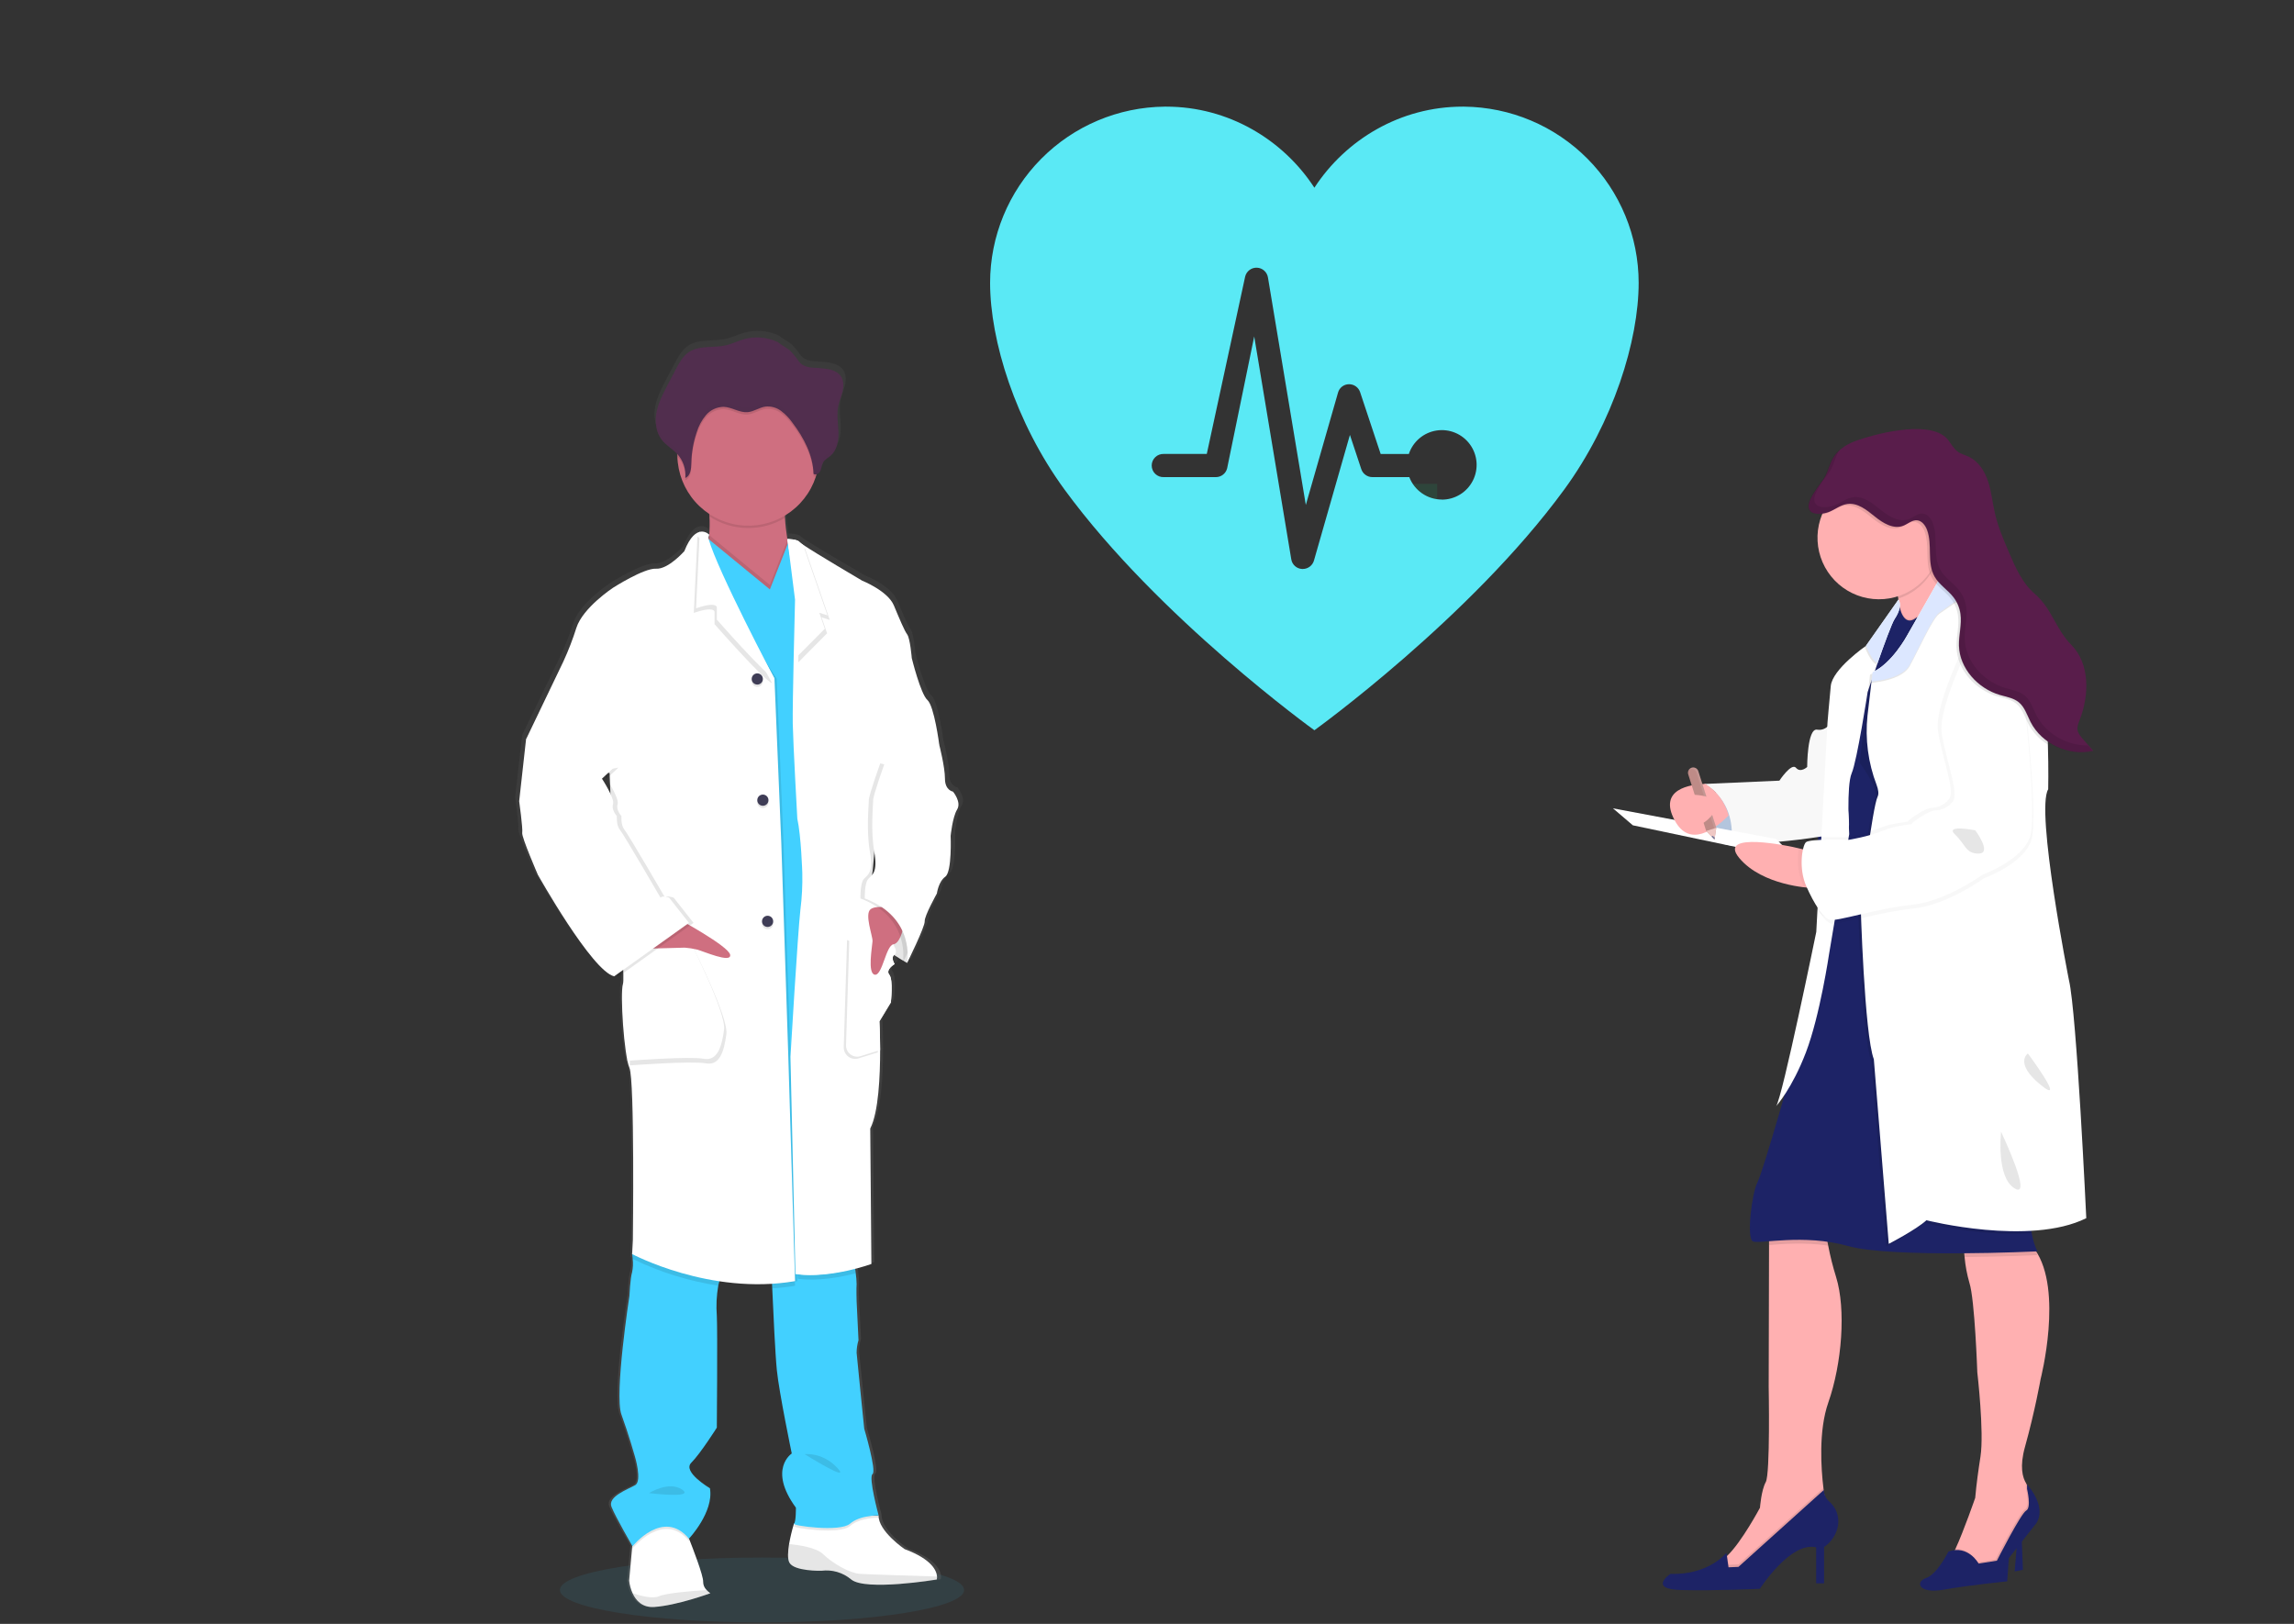 <svg width="1106" height="783" viewBox="0 0 1106 783" fill="none" xmlns="http://www.w3.org/2000/svg">
<rect x="0" y="0" width="1106" height="783" fill="#333333" stroke="none"/>
<g clip-path="url(#clip0)">
<path opacity="0.1" d="M367.381 782.3C421.196 782.3 464.821 775.293 464.821 766.65C464.821 758.007 421.196 751 367.381 751C313.567 751 269.941 758.007 269.941 766.65C269.941 775.293 313.567 782.3 367.381 782.3Z" fill="#37BAE5"/>
<path opacity="0.1" d="M692.89 233.3H659.18V276.99H692.89V233.3Z" fill="#00E689"/>
<path opacity="0.1" d="M912.838 351.6H884.398V380.04H912.838V351.6Z" fill="#00E689"/>
<path opacity="0.1" d="M912.838 421.75H884.398V450.19H912.838V421.75Z" fill="#00E689"/>
<path opacity="0.1" d="M912.838 491.89H884.398V520.33H912.838V491.89Z" fill="#00E689"/>
<path opacity="0.1" d="M912.838 562.04H884.398V590.48H912.838V562.04Z" fill="#00E689"/>
<path d="M461.599 379.67C461.599 379.67 457.659 379.12 457.659 373.38C457.659 367.64 454.839 356.92 454.839 356.92C454.839 356.87 452.399 338.25 449.029 335.29C445.659 332.33 441.329 314.95 441.329 314.95C441.329 314.95 440.589 305.52 439.079 303.49C437.569 301.46 435.529 296.49 432.519 289.4C429.509 282.31 416.959 277.4 416.959 277.4C416.959 277.4 394.269 264.24 387.839 259.95C387.254 259.598 386.708 259.186 386.209 258.72C385.089 257.25 380.209 257.22 380.209 257.22C379.699 254 379.209 250.3 379.049 246.95C379.049 246.59 379.049 246.23 378.999 245.87C386.169 241.632 391.569 234.95 394.209 227.05C394.329 226.67 394.429 226.27 394.539 225.89C394.969 225.749 395.364 225.519 395.7 225.216C396.035 224.913 396.304 224.543 396.489 224.13C397.069 222.84 397.079 221.33 397.799 220.13C398.639 218.71 400.239 217.95 401.499 216.88C404.679 214.18 405.499 209.63 405.349 205.49C405.249 202.14 404.709 198.76 404.919 195.43L404.979 194.59C405.039 194.09 405.109 193.59 405.199 193.11C405.689 190.63 406.759 188.29 407.359 185.83C407.959 183.37 408.019 180.6 406.619 178.48C404.569 175.37 400.299 174.75 396.549 174.43C392.299 174.07 388.499 174.54 385.779 171.01C384.506 169.165 383.074 167.435 381.499 165.84C380.939 165.32 375.499 162 375.499 161.78C370.189 159.321 364.171 158.86 358.549 160.48C355.729 161.3 353.069 162.64 350.209 163.31C344.039 164.77 336.939 163.19 331.699 166.72C328.779 168.72 327.029 171.9 325.389 175C324.056 177.554 322.702 180.104 321.329 182.65C319.119 186.84 316.869 191.1 315.939 195.74C315.743 196.75 315.623 197.773 315.579 198.8V198.85C315.579 199.22 315.579 199.59 315.579 199.96V200.43C315.579 200.78 315.579 201.12 315.639 201.43C315.699 201.74 315.689 201.84 315.719 202.05C315.749 202.26 315.799 202.73 315.859 203.05C315.919 203.37 316.039 203.93 316.159 204.37C316.209 204.56 316.279 204.74 316.339 204.92C316.439 205.26 316.559 205.59 316.689 205.92C316.759 206.09 316.829 206.27 316.909 206.44C317.059 206.79 317.239 207.13 317.419 207.44C317.499 207.58 317.559 207.71 317.639 207.84C317.918 208.305 318.225 208.753 318.559 209.18C320.699 211.85 323.849 213.55 326.179 216.05C326.179 216.15 326.179 216.25 326.179 216.34C326.179 216.62 326.179 216.89 326.179 217.17C326.303 222.746 327.787 228.207 330.502 233.078C333.217 237.949 337.082 242.083 341.759 245.12C341.759 245.5 341.809 245.89 341.829 246.27C342.024 249.239 341.987 252.218 341.719 255.18C341.312 254.701 340.802 254.319 340.227 254.063C339.653 253.806 339.028 253.683 338.399 253.7C337.969 253.679 337.539 253.716 337.119 253.81L337.029 253.74V253.83C334.829 254.37 332.119 256.66 329.529 263.17C329.529 263.17 321.649 272.05 315.649 271.68C309.649 271.31 294.459 280.92 294.459 280.92C294.459 280.92 279.639 290.54 276.459 300.34C274.681 305.898 272.55 311.335 270.079 316.62L251.759 354.37L248.379 384.32C248.379 384.32 250.249 397.64 249.879 399.67C249.509 401.7 257.569 420.01 257.569 420.01C257.569 420.01 284.199 466.8 295.079 469.2L295.859 468.65C296.324 468.894 296.818 469.078 297.329 469.2L299.569 467.62C299.703 469.381 299.646 471.152 299.399 472.9C297.899 477.52 299.959 507.67 302.579 513.58C305.199 519.49 304.269 596.98 304.269 596.98L303.899 603.82C303.899 603.82 303.899 604.04 303.989 604.42L303.899 606.04L304.169 606.18C304.449 608.35 304.358 610.551 303.899 612.69C302.959 615.69 302.579 624.17 302.579 624.17C302.579 624.17 295.089 672.05 298.639 681.67C302.189 691.29 305.209 701.83 305.209 701.83C305.209 701.83 308.959 713.83 305.389 715.88C301.819 717.93 291.669 721.37 293.759 726.37C295.659 730.99 302.869 743.37 303.939 745.18L303.849 746.13L302.379 762.06C302.617 764.164 303.187 766.216 304.069 768.14C305.679 771.61 308.809 775.21 314.759 774.82C315.759 774.75 316.919 774.63 318.039 774.48C328.929 773.02 342.339 768.16 342.339 768.16C341.643 767.718 341.004 767.191 340.439 766.59V766.59C339.904 766.072 339.48 765.45 339.192 764.762C338.905 764.075 338.761 763.336 338.769 762.59C338.929 759.69 333.499 745.87 332.149 742.47C331.939 741.98 331.829 741.7 331.829 741.7C331.829 741.7 344.209 728.76 342.149 717.29C342.149 717.29 328.449 709.29 332.959 704.9C337.469 700.51 345.529 687.9 345.529 687.9C345.529 687.9 345.899 640.75 345.529 633.71C345.143 628.824 345.375 623.909 346.219 619.08C346.369 618.35 346.549 617.64 346.739 616.94C352.976 617.871 359.273 618.349 365.579 618.37C367.879 618.37 370.219 618.37 372.579 618.23C372.579 618.897 372.609 619.617 372.669 620.39C373.189 632.07 374.159 652.55 374.949 660.16C376.069 671.07 382.259 700.47 382.259 700.47C382.259 700.47 370.449 708.05 384.319 726.73C384.319 726.73 384.319 733.5 383.399 734.48C382.417 737.684 381.625 740.943 381.029 744.24C380.449 747.76 380.209 751.32 381.149 753.17C383.399 757.59 396.899 757.23 396.899 757.23L397.229 757.17C399.778 756.907 402.353 757.152 404.806 757.892C407.259 758.632 409.541 759.852 411.519 761.48C416.649 765.6 436.119 763.79 446.659 762.48C450.789 761.96 453.549 761.48 453.549 761.48C453.683 761.013 453.73 760.525 453.689 760.04C453.579 757.45 451.549 751.77 437.789 746.7C437.789 746.7 424.849 738 425.029 730.42H424.759H423.259C424.349 730.36 425.049 730.42 425.049 730.42C425.049 730.42 419.979 711.92 422.049 710.42C424.119 708.92 417.919 688.42 417.919 688.42C417.919 688.42 414.369 654.02 414.179 651.61C414.187 649.542 414.5 647.487 415.109 645.51L414.179 626.65C414.179 626.65 413.999 620.38 414.179 618.34C414.149 616.57 414.005 614.803 413.749 613.05C413.659 612.35 413.569 611.62 413.469 610.9C418.319 609.67 421.469 608.53 421.469 608.53L420.909 542.88C425.029 534.88 425.789 517.33 425.769 504.88C425.769 496.88 425.409 490.96 425.409 490.96L431.039 481.77C431.039 481.77 432.339 470.77 430.279 468.36C429.369 467.27 429.779 466.14 430.529 465.21C430.918 464.902 431.329 464.621 431.759 464.37C431.759 464.37 431.699 464.28 431.629 464.15C432.022 463.822 432.44 463.524 432.879 463.26C432.879 463.26 430.879 460.16 432.669 458.85C434.349 459.99 435.849 460.85 436.989 461.55C436.909 462.28 436.829 462.7 436.829 462.7L437.309 461.7C438.409 462.32 439.079 462.7 439.079 462.7C439.079 462.7 447.899 445.13 447.709 442.54C447.519 439.95 453.709 429.04 453.709 429.04C453.709 429.04 454.459 423.31 457.839 420.91C461.219 418.51 460.459 401.12 460.459 401.12C460.459 401.12 461.399 392.06 463.649 388.36C465.899 384.66 461.599 379.67 461.599 379.67ZM292.839 371.96L293.009 376.15C292.009 374.54 291.289 373.38 291.289 373.38L292.839 371.96Z" fill="url(#paint0_linear)"/>
<path d="M439.56 455.11L437.4 464.31C437.4 464.31 420.1 455.48 416.98 444.26C413.86 433.04 422.2 428.78 422.2 428.78L438.32 435.61L439.56 455.11Z" fill="white"/>
<path opacity="0.1" d="M439.56 455.11L437.4 464.31C437.4 464.31 420.1 455.48 416.98 444.26C413.86 433.04 422.2 428.78 422.2 428.78L438.32 435.61L439.56 455.11Z" fill="black"/>
<path d="M342.468 768.22C342.468 768.22 326.468 774.1 315.468 774.84C309.628 775.23 306.558 771.65 304.978 768.2C304.115 766.282 303.558 764.241 303.328 762.15L304.758 746.3L305.518 737.86L328.888 731.79L332.198 741.91L332.508 742.68C333.838 746.06 339.168 759.81 339.008 762.68C339.002 763.415 339.143 764.144 339.425 764.822C339.707 765.501 340.123 766.116 340.648 766.63C341.185 767.235 341.796 767.77 342.468 768.22V768.22Z" fill="white"/>
<path d="M451.758 760.16C451.798 760.641 451.751 761.126 451.618 761.59C451.618 761.59 417.398 767.3 410.398 761.59C408.425 759.922 406.124 758.685 403.644 757.958C401.165 757.232 398.56 757.031 395.998 757.37C395.998 757.37 382.758 757.73 380.548 753.37C379.628 751.54 379.868 747.99 380.438 744.49C381.02 741.211 381.795 737.968 382.758 734.78L383.288 734.36L386.438 731.83L423.318 730.74H423.598C423.418 738.28 436.118 746.93 436.118 746.93C449.608 751.93 451.598 757.58 451.758 760.16Z" fill="white"/>
<path opacity="0.1" d="M451.761 760.16C451.796 760.642 451.745 761.126 451.611 761.59C451.611 761.59 417.401 767.3 410.401 761.59C408.429 759.923 406.13 758.687 403.652 757.96C401.174 757.234 398.571 757.033 396.011 757.37C396.011 757.37 382.761 757.73 380.561 753.37C379.641 751.53 379.871 747.99 380.441 744.49C385.541 745 393.591 746.27 396.751 749.3C401.531 753.91 409.631 758.51 414.601 758.87C418.491 759.12 441.761 759.86 451.761 760.16Z" fill="black"/>
<path opacity="0.1" d="M342.468 768.22C342.468 768.22 326.468 774.1 315.468 774.84C309.628 775.23 306.558 771.65 304.988 768.19C309.058 769.56 314.708 771 317.678 769.68C321.198 768.12 333.678 767.11 340.678 766.68C341.211 767.263 341.812 767.78 342.468 768.22V768.22Z" fill="black"/>
<path d="M366.208 294.37C353.008 289.24 336.028 272.29 340.268 264.37C341.21 262.372 341.77 260.214 341.918 258.01C342.191 255.018 342.231 252.009 342.038 249.01C341.741 244.099 341.15 239.21 340.268 234.37C340.268 234.37 381.478 235.3 379.078 241.37C378.378 243.15 378.268 246.24 378.458 249.7C378.648 253.16 379.148 257.07 379.668 260.38C380.388 264.92 381.108 268.38 381.108 268.38C381.108 268.38 378.588 271.91 377.108 272.1C375.628 272.29 385.148 301.68 366.208 294.37Z" fill="#CF6F80"/>
<path opacity="0.1" d="M332.48 742.68L332.17 743.02C319.85 728.12 304.95 746.69 304.95 746.69L304.73 746.3L305.49 737.86L328.86 731.79L332.17 741.91L332.48 742.68Z" fill="black"/>
<path opacity="0.1" d="M423.609 731.79C423.609 731.79 414.609 731.6 409.809 735.84C405.009 740.08 381.809 736.76 382.809 735.84C383.105 735.384 383.284 734.862 383.329 734.32L386.479 731.79L423.359 730.7C423.499 731.37 423.609 731.79 423.609 731.79Z" fill="black"/>
<path d="M347.809 614.78C347.139 616.437 346.63 618.155 346.289 619.91C345.455 624.716 345.224 629.607 345.599 634.47C345.969 641.47 345.599 688.38 345.599 688.38C345.599 688.38 337.689 700.89 333.279 705.3C328.869 709.71 342.279 717.63 342.279 717.63C344.279 729.03 332.159 741.91 332.159 741.91C319.839 727.01 304.939 745.59 304.939 745.59C304.939 745.59 296.839 731.59 294.819 726.59C292.799 721.59 302.729 718.13 306.219 716.1C309.709 714.07 306.049 702.1 306.049 702.1C306.049 702.1 303.099 691.61 299.599 682.04C296.099 672.47 303.459 624.83 303.459 624.83C303.459 624.83 303.839 616.37 304.749 613.42C305.208 611.292 305.3 609.1 305.019 606.94C304.959 606.21 304.889 605.6 304.839 605.19C304.789 604.78 304.749 604.59 304.749 604.59L304.889 604.35L309.889 595.03C309.889 595.03 350.209 608.91 347.809 614.78Z" fill="#42D0FF"/>
<path d="M423.609 730.69C423.609 730.69 414.609 730.5 409.809 734.69C405.009 738.88 381.809 735.61 382.809 734.69C383.809 733.77 383.729 726.96 383.729 726.96C370.119 708.38 381.729 700.84 381.729 700.84C381.729 700.84 375.649 671.59 374.549 660.74C373.779 653.16 372.829 632.79 372.319 621.16C372.099 616.16 371.969 612.72 371.969 612.72L383.089 610.48L384.519 610.19L411.339 604.81C411.339 604.81 412.079 609.81 412.579 613.9C412.828 615.646 412.968 617.406 412.999 619.17C412.819 621.17 412.999 627.43 412.999 627.43L413.909 646.2C413.314 648.168 413.008 650.213 412.999 652.27C413.179 654.66 416.669 688.88 416.669 688.88C416.669 688.88 422.739 709.3 420.669 710.77C418.599 712.24 423.609 730.69 423.609 730.69Z" fill="#42D0FF"/>
<path opacity="0.1" d="M379.08 241.37C378.38 243.15 378.27 246.24 378.46 249.7C372.94 253.024 366.594 254.724 360.152 254.603C353.709 254.483 347.432 252.548 342.04 249.02C341.743 244.106 341.152 239.214 340.27 234.37C340.27 234.37 381.48 235.28 379.08 241.37Z" fill="black"/>
<path d="M395.011 219.27C395.019 222.873 394.452 226.455 393.331 229.88C390.826 237.553 385.688 244.094 378.827 248.346C371.965 252.599 363.821 254.288 355.834 253.117C347.848 251.945 340.532 247.988 335.181 241.944C329.829 235.901 326.787 228.16 326.591 220.09C326.591 219.81 326.591 219.55 326.591 219.27C326.513 214.727 327.341 210.215 329.026 205.996C330.71 201.777 333.218 197.935 336.403 194.695C339.588 191.456 343.386 188.882 347.576 187.126C351.765 185.369 356.263 184.465 360.806 184.465C365.349 184.465 369.847 185.369 374.036 187.126C378.226 188.882 382.024 191.456 385.209 194.695C388.394 197.935 390.902 201.777 392.586 205.996C394.271 210.215 395.099 214.727 395.021 219.27H395.011Z" fill="#CF6F80"/>
<path opacity="0.1" d="M366.208 294.37C353.008 289.24 336.028 272.29 340.268 264.37C341.21 262.371 341.77 260.214 341.918 258.01L359.988 272.86L371.168 282.03L379.668 260.39C380.388 264.93 381.108 268.39 381.108 268.39C381.108 268.39 378.588 271.92 377.108 272.11C375.628 272.3 385.148 301.68 366.208 294.37Z" fill="black"/>
<path d="M412.941 360L397.851 613.5L378.171 614.79L327.211 467.8L335.571 293.29L337.331 256.42L359.991 275.03L371.181 284.2L379.931 261.93L396.201 276.11L412.941 360Z" fill="#42D0FF"/>
<path opacity="0.1" d="M347.812 614.78C347.141 616.438 346.632 618.155 346.292 619.91C331.972 617.699 318.064 613.354 305.032 607.02L304.762 606.88L304.852 605.27L304.902 604.43L309.902 595.11C309.902 595.11 350.212 608.91 347.812 614.78Z" fill="black"/>
<path opacity="0.1" d="M383.32 619.95C379.659 620.573 375.967 620.993 372.26 621.21C372.04 616.21 371.91 612.77 371.91 612.77L383.03 610.53L383.32 619.95Z" fill="black"/>
<path opacity="0.1" d="M412.521 613.95C405.411 615.8 394.431 617.88 384.601 616.58L384.461 610.24L411.281 604.86C411.281 604.86 412.021 609.81 412.521 613.95Z" fill="black"/>
<path opacity="0.1" d="M384.422 617.74C343.422 624.74 305.872 604.67 305.872 604.67L306.232 597.87C306.232 597.87 307.162 520.78 304.582 514.87C302.002 508.96 299.992 478.99 301.452 474.39C302.912 469.79 296.122 400.81 296.122 400.81L295.022 372.81L254.762 356.5L272.762 318.98C275.193 313.72 277.284 308.309 279.022 302.78C282.152 293.04 296.682 283.47 296.682 283.47C296.682 283.47 311.582 273.91 317.472 274.27C323.362 274.63 331.082 265.81 331.082 265.81C336.782 251.28 341.942 257.86 341.942 257.86C341.942 258.55 341.942 257.86 341.662 260.01C339.662 275.96 374.002 326.36 374.492 327.25L377.762 406.91L381.072 507.72L384.422 617.74Z" fill="black"/>
<path d="M383.319 617.74C342.319 624.74 304.759 604.67 304.759 604.67L305.129 597.87C305.129 597.87 306.059 520.78 303.469 514.87C300.879 508.96 298.879 478.99 300.349 474.39C301.819 469.79 295.019 400.81 295.019 400.81L293.909 372.81L253.629 356.44L271.629 318.92C274.055 313.657 276.146 308.246 277.889 302.72C281.009 292.98 295.549 283.41 295.549 283.41C295.549 283.41 310.449 273.85 316.329 274.21C322.209 274.57 329.939 265.75 329.939 265.75C335.649 251.22 341.939 257.8 341.939 257.8C341.939 258.49 341.339 258.8 341.659 259.95C346.059 275.42 372.899 326.3 373.389 327.19L376.699 406.85L380.009 507.66L383.319 617.74Z" fill="white"/>
<path opacity="0.1" d="M372.27 329.46C367.86 327.62 344.5 300.95 344.5 300.95V294.88C343.65 292.88 338.6 294.1 334.5 295.5L336.26 258.63L338.26 260.29C342.64 275.75 371.76 328.57 372.27 329.46Z" fill="black"/>
<path d="M373.382 327.25C368.962 325.41 345.602 298.74 345.602 298.74V292.67C344.752 290.67 339.702 291.89 335.602 293.29L337.372 256.42L339.372 258.08C343.762 273.54 372.892 326.37 373.382 327.25Z" fill="white"/>
<path opacity="0.1" d="M305.871 460.26C306.421 460.26 334.381 457.32 334.381 457.32C334.381 457.32 351.311 490.61 350.201 498.71C349.091 506.81 347.081 513.98 340.271 512.71C333.461 511.44 303.621 513.71 303.621 513.71L305.871 460.26Z" fill="black"/>
<path d="M304.762 458.05C305.312 458.05 333.272 455.11 333.272 455.11C333.272 455.11 350.192 488.41 349.092 496.5C347.992 504.59 345.962 511.77 339.162 510.5C332.362 509.23 302.512 511.5 302.512 511.5L304.762 458.05Z" fill="white"/>
<path d="M325.829 442.42C325.829 442.42 351.489 456.21 352.039 460.42C352.589 464.63 338.979 458.58 336.039 457.85C334.104 457.384 332.134 457.076 330.149 456.93L310.539 457.46L325.829 442.42Z" fill="#CF6F80"/>
<path opacity="0.1" d="M365.11 331.18C366.601 331.18 367.81 329.971 367.81 328.48C367.81 326.989 366.601 325.78 365.11 325.78C363.619 325.78 362.41 326.989 362.41 328.48C362.41 329.971 363.619 331.18 365.11 331.18Z" fill="black"/>
<path d="M365.11 330.08C366.601 330.08 367.81 328.871 367.81 327.38C367.81 325.889 366.601 324.68 365.11 324.68C363.619 324.68 362.41 325.889 362.41 327.38C362.41 328.871 363.619 330.08 365.11 330.08Z" fill="#3F3D56"/>
<path opacity="0.1" d="M370.079 448.06C371.57 448.06 372.779 446.851 372.779 445.36C372.779 443.869 371.57 442.66 370.079 442.66C368.588 442.66 367.379 443.869 367.379 445.36C367.379 446.851 368.588 448.06 370.079 448.06Z" fill="black"/>
<path d="M370.079 446.95C371.57 446.95 372.779 445.741 372.779 444.25C372.779 442.759 371.57 441.55 370.079 441.55C368.588 441.55 367.379 442.759 367.379 444.25C367.379 445.741 368.588 446.95 370.079 446.95Z" fill="#3F3D56"/>
<path opacity="0.1" d="M367.802 389.62C369.293 389.62 370.502 388.411 370.502 386.92C370.502 385.429 369.293 384.22 367.802 384.22C366.31 384.22 365.102 385.429 365.102 386.92C365.102 388.411 366.31 389.62 367.802 389.62Z" fill="black"/>
<path d="M367.802 388.52C369.293 388.52 370.502 387.311 370.502 385.82C370.502 384.329 369.293 383.12 367.802 383.12C366.31 383.12 365.102 384.329 365.102 385.82C365.102 387.311 366.31 388.52 367.802 388.52Z" fill="#3F3D56"/>
<path d="M430.04 456.37C430.04 456.37 431.88 459.13 430.04 460.42C428.2 461.71 430.22 464.83 430.22 464.83C430.22 464.83 425.63 467.52 427.65 469.94C429.67 472.36 428.39 483.29 428.39 483.29L422.87 492.43C422.87 492.43 423.2 498.32 423.22 506.28C423.22 518.7 422.49 536.16 418.45 544.12L419.01 609.43C419.01 609.43 399.68 616.49 383.5 614.34L381.1 509.54C381.1 509.54 384.6 450.11 385.89 438.71C386.645 432.792 386.953 426.825 386.81 420.86C386.81 420.86 386.26 403.02 384.41 394.74C384.41 394.74 382.41 358.87 382.21 348.94C382.12 344.19 382.37 330.33 382.65 317.15C382.96 302.74 383.31 289.15 383.31 289.15L379.66 260.27C379.66 260.27 383.31 259.9 384.41 261.37C384.903 261.83 385.439 262.242 386.01 262.6V262.6C392.31 266.86 414.57 279.96 414.57 279.96C414.57 279.96 426.89 284.86 429.84 291.88C432.79 298.9 434.84 303.88 436.27 305.88C437.7 307.88 438.48 317.28 438.48 317.28C438.48 317.28 442.72 334.58 446.03 337.51C449.34 340.44 451.76 359.08 451.76 359.08L422.51 382.08C422.51 382.08 419.94 420.34 419.39 421.82C418.84 423.3 430.04 456.37 430.04 456.37Z" fill="white"/>
<path d="M431.15 456.37C431.15 456.37 432.98 459.13 431.15 460.42C429.32 461.71 431.32 464.83 431.32 464.83C431.32 464.83 426.76 467.55 428.76 469.97C430.76 472.39 429.5 483.32 429.5 483.32L423.98 492.46C423.98 492.46 424.31 498.35 424.34 506.31C424.34 518.73 423.61 536.19 419.57 544.15L420.12 609.46C420.12 609.46 400.76 616.52 384.6 614.37L382.21 509.57C382.21 509.57 385.71 450.14 387 438.74C387.756 432.822 388.06 426.855 387.91 420.89C387.91 420.89 387.36 403.05 385.52 394.77C385.52 394.77 383.52 358.9 383.31 348.97C383.22 344.22 383.48 330.36 383.75 317.18C384.06 302.77 384.41 289.18 384.41 289.18L379.59 259.91C379.59 259.91 384.41 259.91 385.52 261.4C386.008 261.866 386.544 262.278 387.12 262.63C393.42 266.89 415.69 279.99 415.69 279.99C415.69 279.99 428 284.89 430.95 291.91C433.9 298.93 435.95 303.91 437.39 305.91C438.83 307.91 439.59 317.31 439.59 317.31C439.59 317.31 443.83 334.61 447.14 337.54C450.45 340.47 452.84 359.07 452.84 359.07L423.59 382.07C423.59 382.07 421.02 420.33 420.46 421.81C419.9 423.29 431.15 456.37 431.15 456.37Z" fill="white"/>
<path opacity="0.1" d="M396.119 297.67L398.759 305.37L384.859 319.37C385.169 304.97 385.519 291.37 385.519 291.37L380.699 262.1C380.699 262.1 385.519 262.1 386.629 263.59C387.116 264.054 387.653 264.463 388.229 264.81L400.049 298.91L396.119 297.67Z" fill="black"/>
<path d="M395.01 295.46L397.66 303.16L383.76 317.16C384.07 302.75 384.42 289.16 384.42 289.16L379.59 259.89C379.59 259.89 384.42 259.89 385.52 261.38C386.01 261.843 386.546 262.255 387.12 262.61L398.95 296.7L395.01 295.46Z" fill="white"/>
<path opacity="0.1" d="M395.011 219.27C395.019 222.873 394.452 226.455 393.331 229.88C393.142 229.909 392.949 229.901 392.764 229.854C392.578 229.808 392.404 229.725 392.251 229.61C391.991 220.61 387.561 212.16 382.111 204.97C380.581 202.799 378.726 200.876 376.611 199.27C374.473 197.664 371.813 196.912 369.151 197.16C366.151 197.57 363.501 199.61 360.471 199.87C356.471 200.2 352.891 197.43 348.921 197.29C347.307 197.305 345.715 197.664 344.251 198.344C342.787 199.023 341.485 200.007 340.431 201.23C338.345 203.697 336.796 206.571 335.881 209.67C334.309 214.368 333.452 219.277 333.341 224.23C333.291 227.03 333.021 230.54 330.421 231.56C330.617 229.501 330.383 227.423 329.734 225.459C329.085 223.495 328.035 221.687 326.651 220.15L326.591 220.09C326.591 219.81 326.591 219.55 326.591 219.27C326.513 214.727 327.341 210.215 329.026 205.996C330.71 201.777 333.218 197.935 336.403 194.695C339.588 191.456 343.386 188.882 347.576 187.126C351.765 185.369 356.263 184.465 360.806 184.465C365.349 184.465 369.847 185.369 374.036 187.126C378.226 188.882 382.024 191.456 385.209 194.695C388.394 197.935 390.902 201.777 392.586 205.996C394.271 210.215 395.099 214.727 395.021 219.27H395.011Z" fill="black"/>
<path d="M374.968 164.94C369.772 162.496 363.861 162.033 358.348 163.64C355.578 164.46 352.968 165.79 350.158 166.46C344.158 167.91 337.158 166.34 332.008 169.85C329.148 171.85 327.428 175.01 325.828 178.08L321.828 185.7C319.648 189.87 317.448 194.11 316.538 198.7C315.628 203.29 316.178 208.43 319.088 212.12C321.208 214.81 324.338 216.5 326.638 219.03C328.016 220.569 329.061 222.376 329.708 224.338C330.355 226.299 330.59 228.373 330.398 230.43C333.008 229.43 333.258 225.91 333.318 223.11C333.43 218.157 334.286 213.249 335.858 208.55C336.771 205.451 338.321 202.576 340.408 200.11C341.463 198.888 342.765 197.905 344.229 197.226C345.693 196.547 347.284 196.187 348.898 196.17C352.898 196.31 356.488 199.07 360.448 198.74C363.448 198.49 366.108 196.44 369.128 196.04C371.791 195.788 374.452 196.541 376.588 198.15C378.702 199.754 380.554 201.677 382.078 203.85C387.538 211.04 391.968 219.47 392.228 228.49C393.358 229.32 394.988 228.24 395.548 226.96C396.108 225.68 396.128 224.18 396.838 222.96C397.658 221.55 399.228 220.8 400.458 219.74C403.578 217.05 404.358 212.52 404.238 208.41C404.118 204.3 403.318 200.13 404.098 196.09C404.568 193.61 405.628 191.29 406.208 188.84C406.788 186.39 406.858 183.64 405.488 181.53C403.488 178.43 399.278 177.82 395.608 177.53C391.438 177.17 387.708 177.63 385.048 174.12C383.8 172.288 382.394 170.569 380.848 168.98C380.318 168.46 374.968 165.16 374.968 164.94Z" fill="#512E4E"/>
<path opacity="0.1" d="M266.28 375.82L255.83 356.5L252.52 386.31C252.52 386.31 254.36 399.55 253.99 401.58C253.62 403.61 261.53 421.81 261.53 421.81C261.53 421.81 287.66 468.35 298.33 470.75L334.38 444.99L324.82 432.85C324.82 432.85 321.51 431.56 320.68 432.85C320.68 432.85 302.93 402.31 301.09 400.1C299.25 397.89 299.61 393.48 299.61 393.48C299.61 393.48 296.85 390.54 297.77 387.78C298.69 385.02 292.44 375.45 292.44 375.45L298.14 370.12L266.28 375.82Z" fill="black"/>
<path d="M256.379 354.3L253.619 356.5L250.309 386.31C250.309 386.31 252.149 399.55 251.779 401.58C251.409 403.61 259.329 421.81 259.329 421.81C259.329 421.81 285.449 468.35 296.119 470.75L332.179 444.99L322.609 432.85C322.609 432.85 319.299 431.56 318.469 432.85C318.469 432.85 300.719 402.31 298.879 400.1C297.039 397.89 297.409 393.48 297.409 393.48C297.409 393.48 294.649 390.54 295.569 387.78C296.489 385.02 290.229 375.45 290.229 375.45L295.929 370.12L256.379 354.3Z" fill="white"/>
<path opacity="0.1" d="M427.652 471.08C429.652 473.51 428.392 484.42 428.392 484.42L422.872 493.56C422.872 493.56 423.202 499.46 423.222 507.41L413.942 510.31C413.103 510.571 412.214 510.629 411.348 510.477C410.483 510.326 409.666 509.97 408.967 509.438C408.267 508.907 407.704 508.216 407.326 507.423C406.948 506.63 406.765 505.758 406.792 504.88L408.392 453.27L430.042 461.55C428.202 462.83 430.222 465.97 430.222 465.97C430.222 465.97 425.632 468.65 427.652 471.08Z" fill="black"/>
<path d="M428.759 469.97C430.759 472.4 429.499 483.32 429.499 483.32L423.979 492.46C423.979 492.46 424.309 498.35 424.339 506.31L414.889 509.26C414.068 509.515 413.197 509.571 412.35 509.421C411.503 509.272 410.704 508.923 410.019 508.402C409.334 507.882 408.784 507.206 408.413 506.429C408.043 505.653 407.863 504.8 407.889 503.94L409.499 452.17L431.159 460.45C429.309 461.73 431.329 464.86 431.329 464.86C431.329 464.86 426.759 467.55 428.759 469.97Z" fill="white"/>
<path d="M435.929 445.37C435.929 445.37 434.459 454.76 430.779 455.31C427.099 455.86 425.449 470.5 421.779 469.98C418.109 469.46 420.539 456.37 420.669 453.83C420.799 451.29 416.669 440.77 419.759 438.38C422.849 435.99 432.629 438.38 432.629 438.38L435.929 445.37Z" fill="#CF6F80"/>
<path opacity="0.1" d="M443.762 373.06L450.702 359.06C450.702 359.06 453.462 369.73 453.462 375.43C453.462 381.13 457.322 381.69 457.322 381.69C457.322 381.69 461.552 386.69 459.322 390.33C457.092 393.97 456.192 403.03 456.192 403.03C456.192 403.03 456.922 420.32 453.612 422.71C450.302 425.1 449.612 430.81 449.612 430.81C449.612 430.81 443.532 441.66 443.722 444.24C443.912 446.82 435.262 464.29 435.262 464.29C435.262 464.29 439.492 442.58 414.842 433.2C414.842 433.2 414.652 425.83 416.492 423.81C418.332 421.79 421.202 420.87 419.402 410.66C417.602 400.45 418.882 388.25 418.882 385.8C418.882 383.35 424.402 368.07 424.402 368.07L443.762 373.06Z" fill="black"/>
<path d="M446.761 357.06L452.821 359.06C452.821 359.06 455.591 369.73 455.591 375.43C455.591 381.13 459.451 381.69 459.451 381.69C459.451 381.69 463.681 386.69 461.451 390.33C459.221 393.97 458.331 403.03 458.331 403.03C458.331 403.03 459.061 420.32 455.751 422.71C452.441 425.1 451.701 430.81 451.701 430.81C451.701 430.81 445.631 441.66 445.821 444.24C446.011 446.82 437.351 464.29 437.351 464.29C437.351 464.29 441.591 442.58 416.931 433.2C416.931 433.2 416.751 425.83 418.591 423.81C420.431 421.79 423.301 420.87 421.501 410.66C419.701 400.45 420.981 388.25 420.981 385.8C420.981 383.35 426.501 368.07 426.501 368.07L446.761 357.06Z" fill="white"/>
<path opacity="0.1" d="M312.91 719.93C312.91 719.93 322.57 713.86 328.91 718.27C335.25 722.68 312.91 719.93 312.91 719.93Z" fill="black"/>
<path opacity="0.1" d="M387.969 701.159C387.969 701.159 396.519 700.059 403.699 707.789C410.879 715.519 387.969 701.159 387.969 701.159Z" fill="black"/>
<g opacity="0.1">
<path opacity="0.1" d="M400.481 217.55C399.251 218.61 397.671 219.37 396.851 220.78C396.151 221.99 396.131 223.48 395.571 224.78C395.011 226.08 393.381 227.14 392.251 226.32C391.991 217.32 387.551 208.87 382.101 201.67C380.578 199.497 378.726 197.574 376.611 195.97C374.471 194.361 371.807 193.609 369.141 193.86C366.141 194.27 363.501 196.31 360.471 196.56C356.471 196.9 352.881 194.13 348.911 193.99C347.298 194.006 345.707 194.367 344.244 195.048C342.782 195.729 341.482 196.715 340.431 197.94C338.344 200.402 336.794 203.274 335.881 206.37C334.31 211.069 333.454 215.977 333.341 220.93C333.281 223.72 333.021 227.2 330.441 228.24C330.501 228.979 330.501 229.721 330.441 230.46C333.041 229.46 333.301 225.94 333.361 223.14C333.473 218.187 334.329 213.278 335.901 208.58C336.814 205.481 338.364 202.606 340.451 200.14C341.504 198.919 342.805 197.936 344.267 197.256C345.729 196.577 347.319 196.217 348.931 196.2C352.931 196.34 356.531 199.1 360.491 198.77C363.491 198.52 366.151 196.47 369.161 196.07C371.827 195.818 374.491 196.571 376.631 198.18C378.746 199.784 380.598 201.707 382.121 203.88C387.571 211.07 392.011 219.5 392.271 228.52C393.401 229.35 395.031 228.27 395.591 226.99C396.151 225.71 396.171 224.21 396.871 222.99C397.691 221.58 399.271 220.83 400.501 219.77C403.621 217.08 404.401 212.55 404.281 208.44C404.281 208.31 404.281 208.18 404.281 208.06C404.091 211.62 403.141 215.25 400.481 217.55Z" fill="black"/>
<path opacity="0.1" d="M326.66 216.84C324.36 214.31 321.22 212.62 319.11 209.94C317.333 207.568 316.318 204.712 316.2 201.75C315.885 205.451 316.919 209.141 319.11 212.14C321.22 214.83 324.36 216.52 326.66 219.05C328.868 221.525 330.194 224.662 330.43 227.97C330.583 225.957 330.328 223.933 329.68 222.02C329.032 220.108 328.005 218.346 326.66 216.84V216.84Z" fill="black"/>
<path opacity="0.1" d="M406.229 186.65C405.639 189.1 404.589 191.43 404.109 193.9C403.824 195.55 403.72 197.227 403.799 198.9C403.832 197.947 403.936 196.998 404.109 196.06C404.589 193.58 405.639 191.26 406.229 188.81C406.573 187.459 406.684 186.059 406.559 184.67C406.496 185.337 406.386 185.999 406.229 186.65V186.65Z" fill="black"/>
</g>
<path d="M972.51 743.53L971.32 757.7L975.31 756.9L974.71 741.53L972.51 743.53Z" fill="#1D2366"/>
<path d="M881.481 676.25C876.671 689.95 878.031 708.44 879.111 717.42C879.511 720.74 879.881 722.76 879.881 722.76C879.881 722.76 872.691 739.14 872.091 739.76C871.491 740.38 850.931 752.93 850.931 752.93L836.561 761.32C836.561 761.32 821.981 754.93 828.971 752.73C830.399 752.157 831.685 751.28 832.741 750.16C839.741 743.51 848.531 726.98 848.531 726.98C848.531 726.98 849.131 718.59 851.331 714.6C853.531 710.61 852.731 668.68 852.731 668.68L852.901 600.33V591.42L880.251 591.62C880.423 594.645 880.818 597.653 881.431 600.62C882.413 605.741 883.685 610.803 885.241 615.78C890.061 631.37 888.061 657.48 881.481 676.25Z" fill="#FFB0B1"/>
<path opacity="0.1" d="M879.881 722.76C879.881 722.76 872.691 739.14 872.091 739.76C871.491 740.38 850.931 752.93 850.931 752.93L836.561 761.32C836.561 761.32 821.981 754.93 828.971 752.73C830.399 752.157 831.685 751.28 832.741 750.16L833.361 754.53L838.151 754.33L879.151 717.44C879.511 720.74 879.881 722.76 879.881 722.76Z" fill="black"/>
<path d="M879.38 718.37L838.15 755.51L833.36 755.71L832.36 748.71C832.36 748.71 823.98 759.49 805.36 758.89C805.36 758.89 794.18 766.28 810.75 766.68C827.32 767.08 848.48 766.08 848.48 766.08C848.48 766.08 863.26 743.08 875.63 746.08V763.45H879.43V745.92C881.197 744.731 882.705 743.196 883.863 741.409C885.021 739.622 885.806 737.619 886.17 735.52C886.499 733.358 886.266 731.149 885.494 729.103C884.722 727.057 883.436 725.245 881.76 723.84C881.012 723.139 880.415 722.291 880.005 721.351C879.596 720.41 879.383 719.396 879.38 718.37V718.37Z" fill="#1D2366"/>
<path d="M976.311 697.61C973.651 707.11 975.101 712.46 976.921 715.33V715.39C979.255 718.933 980.878 722.897 981.701 727.06L981.861 727.96L963.101 755.31L952.921 759.31C952.921 759.31 936.551 753.72 939.541 752.12C940.291 751.73 941.461 749.65 942.801 746.78C946.801 738.13 952.321 722.17 952.321 722.17V722.04C952.901 715.45 953.821 708.88 954.841 702.34C956.671 690.57 953.311 661.68 953.311 661.68C953.311 661.68 952.111 626.55 949.511 618.56C948.337 614.497 947.557 610.331 947.181 606.12C946.641 601.12 946.521 597 946.521 597C946.521 597 957.301 582 977.061 598.2C978.641 599.492 980.031 601 981.191 602.68C994.841 622.1 983.851 664.88 983.851 664.88C983.851 664.88 981.101 680.44 976.311 697.61Z" fill="#FFB0B1"/>
<path opacity="0.1" d="M981.892 727.96L963.132 755.31L952.952 759.31C952.952 759.31 936.582 753.72 939.572 752.12C940.322 751.73 941.492 749.65 942.832 746.78C949.762 746.72 953.352 753.32 953.352 753.32L962.132 751.92C962.132 751.92 973.712 729.16 976.312 727.77C978.912 726.38 976.712 717.38 976.712 717.38V715.09C976.782 715.17 976.842 715.26 976.922 715.34V715.4C979.256 718.943 980.88 722.907 981.702 727.07L981.892 727.96Z" fill="black"/>
<path d="M953.951 753.91C953.951 753.91 948.951 744.73 939.371 748.12C939.371 748.12 933.981 759.12 928.591 760.9C923.201 762.68 925.001 768.68 937.181 766.49C949.361 764.3 967.721 762.49 967.721 762.49L968.521 751.3L980.901 735.53C980.901 735.53 988.281 728.84 977.301 715.67V717.96C977.301 717.96 979.501 726.96 976.901 728.35C974.301 729.74 962.761 752.51 962.761 752.51L953.951 753.91Z" fill="#1D2366"/>
<path opacity="0.1" d="M880.278 591.6C880.451 594.625 880.845 597.633 881.458 600.6C870.198 598.95 859.748 599.77 852.898 600.31V591.4L880.278 591.6Z" fill="black"/>
<path opacity="0.1" d="M982.299 605.17C982.299 605.17 966.299 605.95 947.219 606.11C946.679 601.11 946.559 596.99 946.559 596.99C946.559 596.99 957.339 581.99 977.099 598.19C978.679 599.482 980.069 600.99 981.229 602.67C981.538 603.522 981.896 604.357 982.299 605.17V605.17Z" fill="black"/>
<path d="M982.302 603.37C982.302 603.37 912.222 606.76 890.862 600.77C869.502 594.78 848.332 599.97 845.142 598.58C841.952 597.19 844.542 575.42 847.342 570.03C850.142 564.64 865.502 510.13 865.502 510.13L880.282 433.07L895.852 428.78L896.952 428.47L924.082 420.99L943.962 415.5C943.962 415.5 983.492 569.83 980.102 581.21C978.871 585.568 978.672 590.152 979.522 594.6C980.04 597.637 980.975 600.589 982.302 603.37V603.37Z" fill="#1D2366"/>
<path d="M828.761 380.37C828.761 380.37 814.761 395.37 825.361 403.73C835.961 412.09 842.931 404.53 842.931 404.53L828.761 380.37Z" fill="#C7DAF5"/>
<path opacity="0.1" d="M828.761 380.37C828.761 380.37 814.761 395.37 825.361 403.73C835.961 412.09 842.931 404.53 842.931 404.53L828.761 380.37Z" fill="black"/>
<path d="M941.872 281.75C941.872 281.75 940.232 283.31 937.762 285.61C934.242 288.9 929.032 293.71 924.412 297.74C918.012 303.31 912.732 307.4 914.622 303.91C916.512 300.42 916.152 294.34 915.212 288.65C915.142 288.27 915.082 287.89 915.012 287.52C914.234 283.341 913.202 279.214 911.922 275.16C911.922 275.16 922.262 261.8 927.982 256.53C930.112 254.53 931.602 253.71 931.692 255.1C931.792 256.97 933.192 261.1 934.932 265.48C934.982 265.62 935.032 265.75 935.092 265.89C936.252 268.89 937.562 271.97 938.712 274.63C940.472 278.71 941.872 281.75 941.872 281.75Z" fill="#FFB0B1"/>
<path opacity="0.1" d="M935.092 265.89C934.12 271.116 931.763 275.986 928.266 279.99C924.768 283.993 920.26 286.984 915.212 288.65C914.417 284.085 913.318 279.578 911.922 275.16C911.922 275.16 931.392 250.01 931.692 255.1C931.762 257.03 933.282 261.31 935.092 265.89Z" fill="black"/>
<path opacity="0.1" d="M913.268 295.37L915.788 291.82C915.788 291.82 917.458 302 923.598 297.51C929.738 293.02 930.038 331.3 930.038 331.3L923.448 429.83L875.828 426.98L877.178 379.37L882.568 355.37L895.898 320.48L903.828 308.95L913.268 295.37Z" fill="black"/>
<path d="M930.039 331.91L924.039 421L923.409 430.44L896.859 428.85L895.859 428.79L875.859 427.59L877.209 379.97L882.599 355.97L895.929 321.08L903.859 309.55L913.299 295.92L915.819 292.38C915.819 292.38 917.489 302.56 923.629 298.07L923.759 297.98C929.759 294.18 930.039 331.91 930.039 331.91Z" fill="#1D2366"/>
<path d="M883.269 347.63C883.269 347.63 880.879 352.63 876.079 351.82C871.279 351.01 871.289 369.82 871.289 369.82C871.289 369.82 868.099 372.82 865.899 370.22C863.699 367.62 857.899 376.41 857.899 376.41L821.559 378.01C821.559 378.01 837.729 385.4 834.559 407.76C834.559 407.76 889.459 404.36 891.259 399.17C893.059 393.98 883.269 347.63 883.269 347.63Z" fill="white"/>
<path opacity="0.03" d="M883.269 347.63C883.269 347.63 880.879 352.63 876.079 351.82C871.279 351.01 871.289 369.82 871.289 369.82C871.289 369.82 868.099 372.82 865.899 370.22C863.699 367.62 857.899 376.41 857.899 376.41L821.559 378.01C821.559 378.01 837.729 385.4 834.559 407.76C834.559 407.76 889.459 404.36 891.259 399.17C893.059 393.98 883.269 347.63 883.269 347.63Z" fill="black"/>
<path d="M777.66 389.76L787.24 397.94L866.1 414.51L856.32 404.53L777.66 389.76Z" fill="white"/>
<path d="M913.418 298.52C912.108 300.52 908.358 310.76 905.228 319.7C902.618 327.15 900.438 333.7 900.438 333.7C900.438 333.7 895.348 366.84 892.748 372.83C890.148 378.82 891.558 402.18 891.558 402.18L881.868 459.87C881.868 459.87 877.478 489.62 870.698 507.39C864.008 524.88 856.558 533.08 856.328 533.34C859.328 529.28 875.678 449.34 875.678 449.34L881.078 348.52C881.078 348.52 881.868 338.94 882.668 330.75C883.468 322.56 899.668 311.38 899.668 311.38L915.288 289.17C916.858 291.27 915.808 294.93 913.418 298.52Z" fill="white"/>
<path d="M872.689 428.09C872.689 428.09 849.689 427.09 838.549 413.71C827.409 400.33 864.299 408.37 864.299 408.37L873.889 410.57L872.689 428.09Z" fill="#FFB0B1"/>
<path opacity="0.1" d="M980.102 581.22C978.87 585.577 978.672 590.162 979.522 594.61C954.432 596.39 927.592 589.61 927.592 589.61C922.592 594.21 909.422 600.99 909.422 600.99L902.242 511.99C897.652 499.99 895.852 437.12 895.852 437.12C895.852 437.12 896.262 433.83 896.852 428.9C896.852 428.78 896.852 428.65 896.902 428.53C898.692 414.76 902.242 388.91 903.982 385.42C906.382 380.62 896.602 367.85 896.602 367.85L901.052 329.9L901.592 325.32C910.972 321.13 918.162 307.75 918.162 307.75L923.682 298.08C929.682 294.23 929.992 331.96 929.992 331.96L923.992 421.05L943.872 415.56C943.872 415.56 983.492 569.84 980.102 581.22Z" fill="black"/>
<path d="M1005.85 587.37C978.501 600.95 928.791 588.37 928.791 588.37C923.791 592.97 910.621 599.75 910.621 599.75L903.431 510.75C898.851 498.75 897.051 435.88 897.051 435.88C897.051 435.88 902.831 388.97 905.231 384.18C905.931 382.78 905.591 380.7 904.761 378.46C900.68 367.798 899.179 356.322 900.381 344.97L902.301 328.66L902.831 324.09C912.221 319.89 919.411 306.51 919.411 306.51L924.411 297.75L933.611 281.61L937.971 273.97L938.711 274.64L944.361 279.76C944.361 279.76 946.761 281.76 950.361 284.76C958.191 291.36 971.721 302.98 978.701 310.09C984.841 316.35 986.781 340.7 987.341 359.03C987.711 371.1 987.491 380.56 987.491 380.56C981.301 390.75 997.491 472.56 997.491 472.56C1001.26 488.37 1005.85 587.37 1005.85 587.37Z" fill="white"/>
<path opacity="0.03" d="M953.349 306.31C953.349 306.31 934.579 342.04 936.759 355.62C938.939 369.2 945.139 384.57 942.149 388.16C941.121 389.52 939.793 390.624 938.268 391.386C936.744 392.147 935.063 392.546 933.359 392.55C930.359 392.75 922.359 398.34 922.359 398.94C922.359 399.54 914.969 399.54 908.359 402.34C901.749 405.14 891.989 406.73 891.989 406.73C891.989 406.73 872.989 406.13 871.219 407.93C869.449 409.73 867.629 420.5 871.419 429.09C875.209 437.68 879.419 444.09 882.599 445.26C885.779 446.43 905.959 439.67 922.329 438.07C938.699 436.47 956.469 423.5 956.469 423.5C956.469 423.5 976.039 416.5 979.469 404.73C982.899 392.96 975.279 328.27 975.279 328.27C975.279 328.27 969.519 298.12 953.349 306.31Z" fill="black"/>
<path opacity="0.03" d="M950.949 303.31C950.949 303.31 932.179 339.05 934.379 352.62C936.579 366.19 942.759 381.57 939.759 385.17C938.735 386.532 937.409 387.637 935.885 388.399C934.362 389.161 932.682 389.558 930.979 389.56C927.979 389.76 919.979 395.35 919.979 395.95C919.979 396.55 912.589 396.55 905.979 399.34C899.369 402.13 889.609 403.73 889.609 403.73C889.609 403.73 870.609 403.13 868.849 404.93C867.089 406.73 865.249 417.51 869.049 426.09C872.849 434.67 877.049 441.09 880.229 442.26C883.409 443.43 903.589 436.67 919.959 435.08C936.329 433.49 954.099 420.5 954.099 420.5C954.099 420.5 973.659 413.5 977.049 401.74C980.439 389.98 972.859 325.27 972.859 325.27C972.859 325.27 967.119 295.13 950.949 303.31Z" fill="black"/>
<path d="M952.758 304.51C952.758 304.51 933.988 340.25 936.188 353.82C938.388 367.39 944.568 382.77 941.578 386.36C940.555 387.725 939.228 388.833 937.702 389.596C936.177 390.36 934.494 390.758 932.788 390.76C929.788 390.96 921.788 396.55 921.788 397.14C921.788 397.73 914.408 397.74 907.788 400.54C901.168 403.34 891.418 404.93 891.418 404.93C891.418 404.93 872.418 404.33 870.648 406.13C868.878 407.93 867.058 418.71 870.848 427.29C874.638 435.87 878.848 442.29 882.028 443.46C885.208 444.63 905.388 437.87 921.758 436.27C938.128 434.67 955.898 421.7 955.898 421.7C955.898 421.7 975.468 414.7 978.898 402.93C982.328 391.16 974.758 326.47 974.758 326.47C974.758 326.47 968.918 296.37 952.758 304.51Z" fill="white"/>
<path opacity="0.1" d="M952.352 400.37C952.352 400.37 937.352 397.37 942.572 402.37C947.792 407.37 947.762 411.75 954.152 411.55C960.542 411.35 952.352 400.37 952.352 400.37Z" fill="black"/>
<path opacity="0.1" d="M977.701 507.95C977.701 507.95 970.921 512.54 983.891 523.12C996.861 533.7 977.701 507.95 977.701 507.95Z" fill="black"/>
<path opacity="0.1" d="M964.76 545.68C964.76 546.28 962.36 567.68 971.34 573.03C980.32 578.38 964.76 545.68 964.76 545.68Z" fill="black"/>
<path d="M822.18 377.96C814.94 378.21 799.3 380.42 807.41 395.55C814.58 408.94 826.63 399.99 833.41 393.2C831.757 386.869 827.737 381.415 822.18 377.96V377.96Z" fill="#FFB0B1"/>
<path d="M833.5 393.08L833.8 392.77L833.5 393.08Z" fill="#FFB0B1"/>
<path opacity="0.1" d="M950.361 285.37C942.681 290.62 936.241 295.05 934.981 295.97C931.541 298.52 924.981 313.49 920.751 321.13C917.381 327.28 906.431 328.86 902.301 329.25L902.831 324.68C912.221 320.48 919.411 307.1 919.411 307.1L937.971 274.56L944.361 280.37C944.361 280.37 946.761 282.37 950.361 285.37Z" fill="black"/>
<path d="M950.361 284.77C942.681 290.02 936.241 294.45 934.981 295.38C931.541 297.92 924.981 312.89 920.751 320.53C917.381 326.68 906.431 328.26 902.301 328.65L902.831 324.08C912.221 319.88 919.411 306.5 919.411 306.5L937.971 273.96L944.361 279.75C944.361 279.75 946.761 281.73 950.361 284.77Z" fill="#DCE7FF"/>
<path d="M935.582 259.29C935.586 265.293 933.765 271.155 930.362 276.1C926.342 281.946 920.359 286.158 913.5 287.97C906.64 289.783 899.358 289.077 892.975 285.98C886.591 282.883 881.53 277.6 878.708 271.09C875.886 264.58 875.492 257.275 877.596 250.499C879.7 243.723 884.163 237.926 890.176 234.159C896.189 230.393 903.353 228.906 910.367 229.97C917.382 231.033 923.784 234.576 928.41 239.956C933.036 245.335 935.58 252.195 935.582 259.29V259.29Z" fill="#FFB0B1"/>
<path opacity="0.1" d="M987.34 359.04C983.279 356.542 979.972 352.989 977.77 348.76C976.1 345.46 974.99 341.65 972.14 339.31C969.57 337.21 966.14 336.7 962.94 335.76C952.42 332.65 943.6 323.05 943.27 312.09C943.11 306.93 944.72 301.78 943.99 296.67C943.575 293.778 942.425 291.04 940.65 288.72C939.769 287.61 938.803 286.57 937.76 285.61C936.36 284.29 934.89 283.01 933.61 281.61C932.804 280.743 932.099 279.787 931.51 278.76C931.035 277.919 930.649 277.031 930.36 276.11C928.36 269.99 930.18 262.73 927.98 256.54L927.86 256.2C927.03 254 925.34 251.8 922.99 251.63C920.64 251.46 918.63 253.41 916.39 254.28C911.7 256.1 906.64 253 902.73 249.84C898.82 246.68 894.41 243.07 889.44 243.77C886.15 244.24 883.55 246.48 880.52 247.64C879.836 247.905 879.13 248.109 878.41 248.25C880.974 241.855 885.686 236.553 891.734 233.254C897.783 229.955 904.792 228.866 911.557 230.174C918.321 231.481 924.42 235.104 928.804 240.419C933.188 245.734 935.584 252.41 935.58 259.3C935.583 261.38 935.366 263.455 934.93 265.49C934.98 265.63 935.03 265.76 935.09 265.9C936.25 268.9 937.56 271.98 938.71 274.64L944.36 279.76C944.36 279.76 946.76 281.76 950.36 284.76C958.19 291.36 971.72 302.98 978.7 310.09C984.84 316.37 986.76 340.71 987.34 359.04Z" fill="black"/>
<path d="M880.169 229.37C881.599 226.46 882.309 223.2 884.019 220.44C886.529 216.44 890.909 213.88 895.409 212.33C907.159 208.28 931.989 202.4 939.409 212.33C940.869 214.33 942.079 216.55 944.099 217.93C945.639 218.98 947.499 219.43 949.189 220.22C953.919 222.44 956.939 227.28 958.549 232.22C960.159 237.16 960.639 242.46 961.819 247.55C963.329 254.08 965.979 260.27 968.619 266.42C971.729 273.68 975.029 281.21 981.029 286.34C989.219 293.34 991.029 303.25 998.629 310.93C1007.63 320.05 1007.34 335.1 1002.7 347.05C1002.09 348.62 1001.4 350.26 1001.64 351.93C1001.88 353.6 1003.12 355.12 1004.29 356.45L1009.21 362C997.569 364.81 984.399 358.73 978.979 348.06C977.309 344.76 976.199 340.96 973.339 338.61C970.779 336.51 967.339 336.01 964.149 335.07C953.629 331.95 944.809 322.34 944.479 311.38C944.319 306.23 945.929 301.08 945.199 295.98C944.793 293.069 943.638 290.312 941.849 287.98C939.099 284.39 934.949 281.98 932.709 277.98C928.919 271.29 931.799 262.6 929.069 255.42C928.229 253.22 926.549 251.02 924.199 250.85C921.849 250.68 919.839 252.63 917.589 253.5C912.909 255.32 907.849 252.23 903.939 249.06C900.029 245.89 895.619 242.29 890.639 243C887.349 243.46 884.759 245.7 881.729 246.87C879.489 247.73 874.949 248.5 872.989 246.61C868.849 242.8 878.439 232.93 880.169 229.37Z" fill="#591D4B"/>
<path opacity="0.1" d="M981.759 344.76C980.079 341.46 978.979 337.66 976.119 335.32C973.559 333.22 970.119 332.71 966.919 331.77C956.409 328.66 947.589 319.05 947.249 308.09C947.089 302.94 948.699 297.78 947.979 292.68C947.561 289.787 946.407 287.05 944.629 284.73C941.869 281.14 937.719 278.73 935.489 274.73C931.699 268.05 934.579 259.36 931.839 252.17C931.009 249.98 929.319 247.78 926.979 247.6C924.639 247.42 922.609 249.39 920.369 250.26C915.689 252.08 910.619 248.98 906.719 245.82C902.819 242.66 898.389 239.05 893.419 239.75C890.129 240.22 887.529 242.46 884.509 243.62C882.269 244.48 877.719 245.26 875.759 243.37C871.639 239.37 881.229 229.52 882.949 225.98C884.379 223.06 885.089 219.81 886.809 217.05C886.899 216.9 887 216.75 887.1 216.6C885.813 217.665 884.703 218.928 883.809 220.34C882.099 223.1 881.389 226.34 879.959 229.27C878.229 232.81 868.639 242.69 872.769 246.66C874.769 248.56 879.269 247.78 881.509 246.92C884.509 245.75 887.129 243.51 890.419 243.05C895.419 242.34 899.819 245.95 903.719 249.11C907.619 252.27 912.719 255.37 917.379 253.55C919.619 252.68 921.579 250.72 923.979 250.9C926.379 251.08 927.979 253.27 928.849 255.47C931.579 262.65 928.699 271.34 932.489 278.03C934.729 281.96 938.879 284.42 941.629 288.03C943.419 290.362 944.573 293.118 944.979 296.03C945.709 301.13 944.099 306.28 944.259 311.43C944.589 322.43 953.409 332 963.929 335.12C967.099 336.06 970.559 336.56 973.119 338.66C975.989 341.01 977.119 344.81 978.759 348.11C984.179 358.78 997.349 364.86 1008.99 362.05L1006.67 359.43C996.58 359.58 986.369 353.84 981.759 344.76Z" fill="black"/>
<path opacity="0.1" d="M912.819 299.12C911.509 301.12 907.759 311.36 904.629 320.3C901.699 319.16 899.039 311.89 899.039 311.89L914.659 289.67C916.259 291.87 915.209 295.52 912.819 299.12Z" fill="black"/>
<path d="M913.421 298.52C912.111 300.52 908.361 310.76 905.231 319.7C902.301 318.57 899.641 311.29 899.641 311.29L915.261 289.08C916.861 291.27 915.811 294.93 913.421 298.52Z" fill="#DCE7FF"/>
<path d="M822.598 400.68L813.938 373.37C813.836 373.051 813.797 372.714 813.825 372.379C813.853 372.044 813.947 371.719 814.101 371.42C814.256 371.122 814.467 370.857 814.724 370.641C814.981 370.425 815.278 370.261 815.598 370.16V370.16C816.243 369.959 816.941 370.021 817.54 370.332C818.139 370.642 818.591 371.178 818.798 371.82L827.458 399.1L826.598 404.81L822.598 400.68Z" fill="#BE8B87"/>
<path opacity="0.1" d="M814.76 370.97C815.406 370.766 816.107 370.826 816.708 371.137C817.31 371.448 817.764 371.985 817.971 372.63L826.63 399.91L825.98 404.19L826.61 404.85L827.471 399.14L818.76 371.86C818.554 371.218 818.102 370.682 817.502 370.372C816.903 370.061 816.205 369.999 815.56 370.2V370.2C815.018 370.376 814.55 370.728 814.23 371.2C814.4 371.109 814.578 371.032 814.76 370.97V370.97Z" fill="white"/>
<path d="M822.602 400.68L827.462 399.14L826.752 403.82L826.602 404.85L825.182 403.37L822.602 400.68Z" fill="#EFC8C4"/>
<path d="M825.18 403.37C825.264 403.263 825.37 403.175 825.49 403.11C825.56 403.066 825.642 403.042 825.725 403.042C825.808 403.042 825.889 403.066 825.96 403.11C826.028 403.192 826.085 403.283 826.13 403.38C826.196 403.49 826.286 403.584 826.393 403.655C826.5 403.726 826.622 403.772 826.75 403.79L826.6 404.79L825.18 403.37Z" fill="#727A9C"/>
<path d="M813.891 383.07C813.891 383.07 831.261 382.97 827.171 390.36C823.081 397.75 816.691 398.64 816.691 398.64L813.891 383.07Z" fill="#FFB0B1"/>
<path d="M705.862 51.42H705.112C675.272 51.42 648.882 67.21 633.702 90.51C618.522 67.21 592.132 51.42 562.292 51.42H561.542C539.147 51.633 517.742 60.676 501.978 76.583C486.214 92.489 477.364 113.975 477.352 136.37C477.352 164.18 489.532 203.64 513.282 236.11C558.532 297.98 633.702 352.11 633.702 352.11C633.702 352.11 708.872 297.99 754.112 236.11C777.872 203.64 790.042 164.18 790.042 136.37C790.029 113.977 781.181 92.493 765.419 76.586C749.656 60.68 728.254 51.636 705.862 51.42V51.42ZM695.132 240.87C691.733 240.857 688.418 239.817 685.622 237.886C682.825 235.955 680.678 233.223 679.462 230.05H661.622C660.447 230.043 659.304 229.669 658.352 228.98C657.4 228.292 656.686 227.323 656.312 226.21L650.832 209.7L633.492 270.29C633.154 271.456 632.447 272.482 631.477 273.212C630.507 273.942 629.326 274.338 628.112 274.34H627.762C626.495 274.279 625.287 273.785 624.341 272.94C623.394 272.095 622.766 270.952 622.562 269.7L604.692 162.22L591.632 225.82C591.332 227.028 590.637 228.101 589.656 228.868C588.675 229.635 587.466 230.051 586.222 230.05H561.092C560.338 230.082 559.586 229.961 558.881 229.695C558.175 229.428 557.531 229.022 556.987 228.5C556.443 227.979 556.009 227.352 555.714 226.659C555.418 225.965 555.265 225.219 555.265 224.465C555.265 223.711 555.418 222.965 555.714 222.271C556.009 221.578 556.443 220.951 556.987 220.429C557.531 219.908 558.175 219.501 558.881 219.235C559.586 218.969 560.338 218.848 561.092 218.88H581.822L600.322 133.37C600.625 132.106 601.359 130.986 602.396 130.203C603.434 129.419 604.712 129.021 606.011 129.075C607.31 129.129 608.55 129.633 609.518 130.501C610.487 131.368 611.124 132.545 611.322 133.83L629.572 243.47L645.112 189.26C645.435 188.118 646.119 187.112 647.062 186.391C648.004 185.67 649.155 185.273 650.342 185.26H650.452C651.627 185.26 652.772 185.632 653.724 186.321C654.675 187.011 655.385 187.983 655.752 189.1L665.662 218.91H679.242C680.207 215.977 681.964 213.367 684.319 211.369C686.674 209.371 689.535 208.063 692.587 207.589C695.638 207.114 698.762 207.492 701.612 208.681C704.462 209.87 706.929 211.823 708.739 214.324C710.55 216.826 711.634 219.78 711.872 222.859C712.109 225.938 711.492 229.023 710.087 231.773C708.683 234.523 706.546 236.832 703.912 238.444C701.278 240.057 698.25 240.91 695.162 240.91L695.132 240.87Z" fill="#5AE9F5"/>
</g>
<defs>
<linearGradient id="paint0_linear" x1="356.329" y1="774.87" x2="356.329" y2="159.53" gradientUnits="userSpaceOnUse">
<stop stop-color="#808080" stop-opacity="0.25"/>
<stop offset="0.54" stop-color="#808080" stop-opacity="0.12"/>
<stop offset="1" stop-color="#808080" stop-opacity="0.1"/>
</linearGradient>
<clipPath id="clip0">
<rect width="1105.04" height="782.74" fill="white"/>
</clipPath>
</defs>
</svg>
